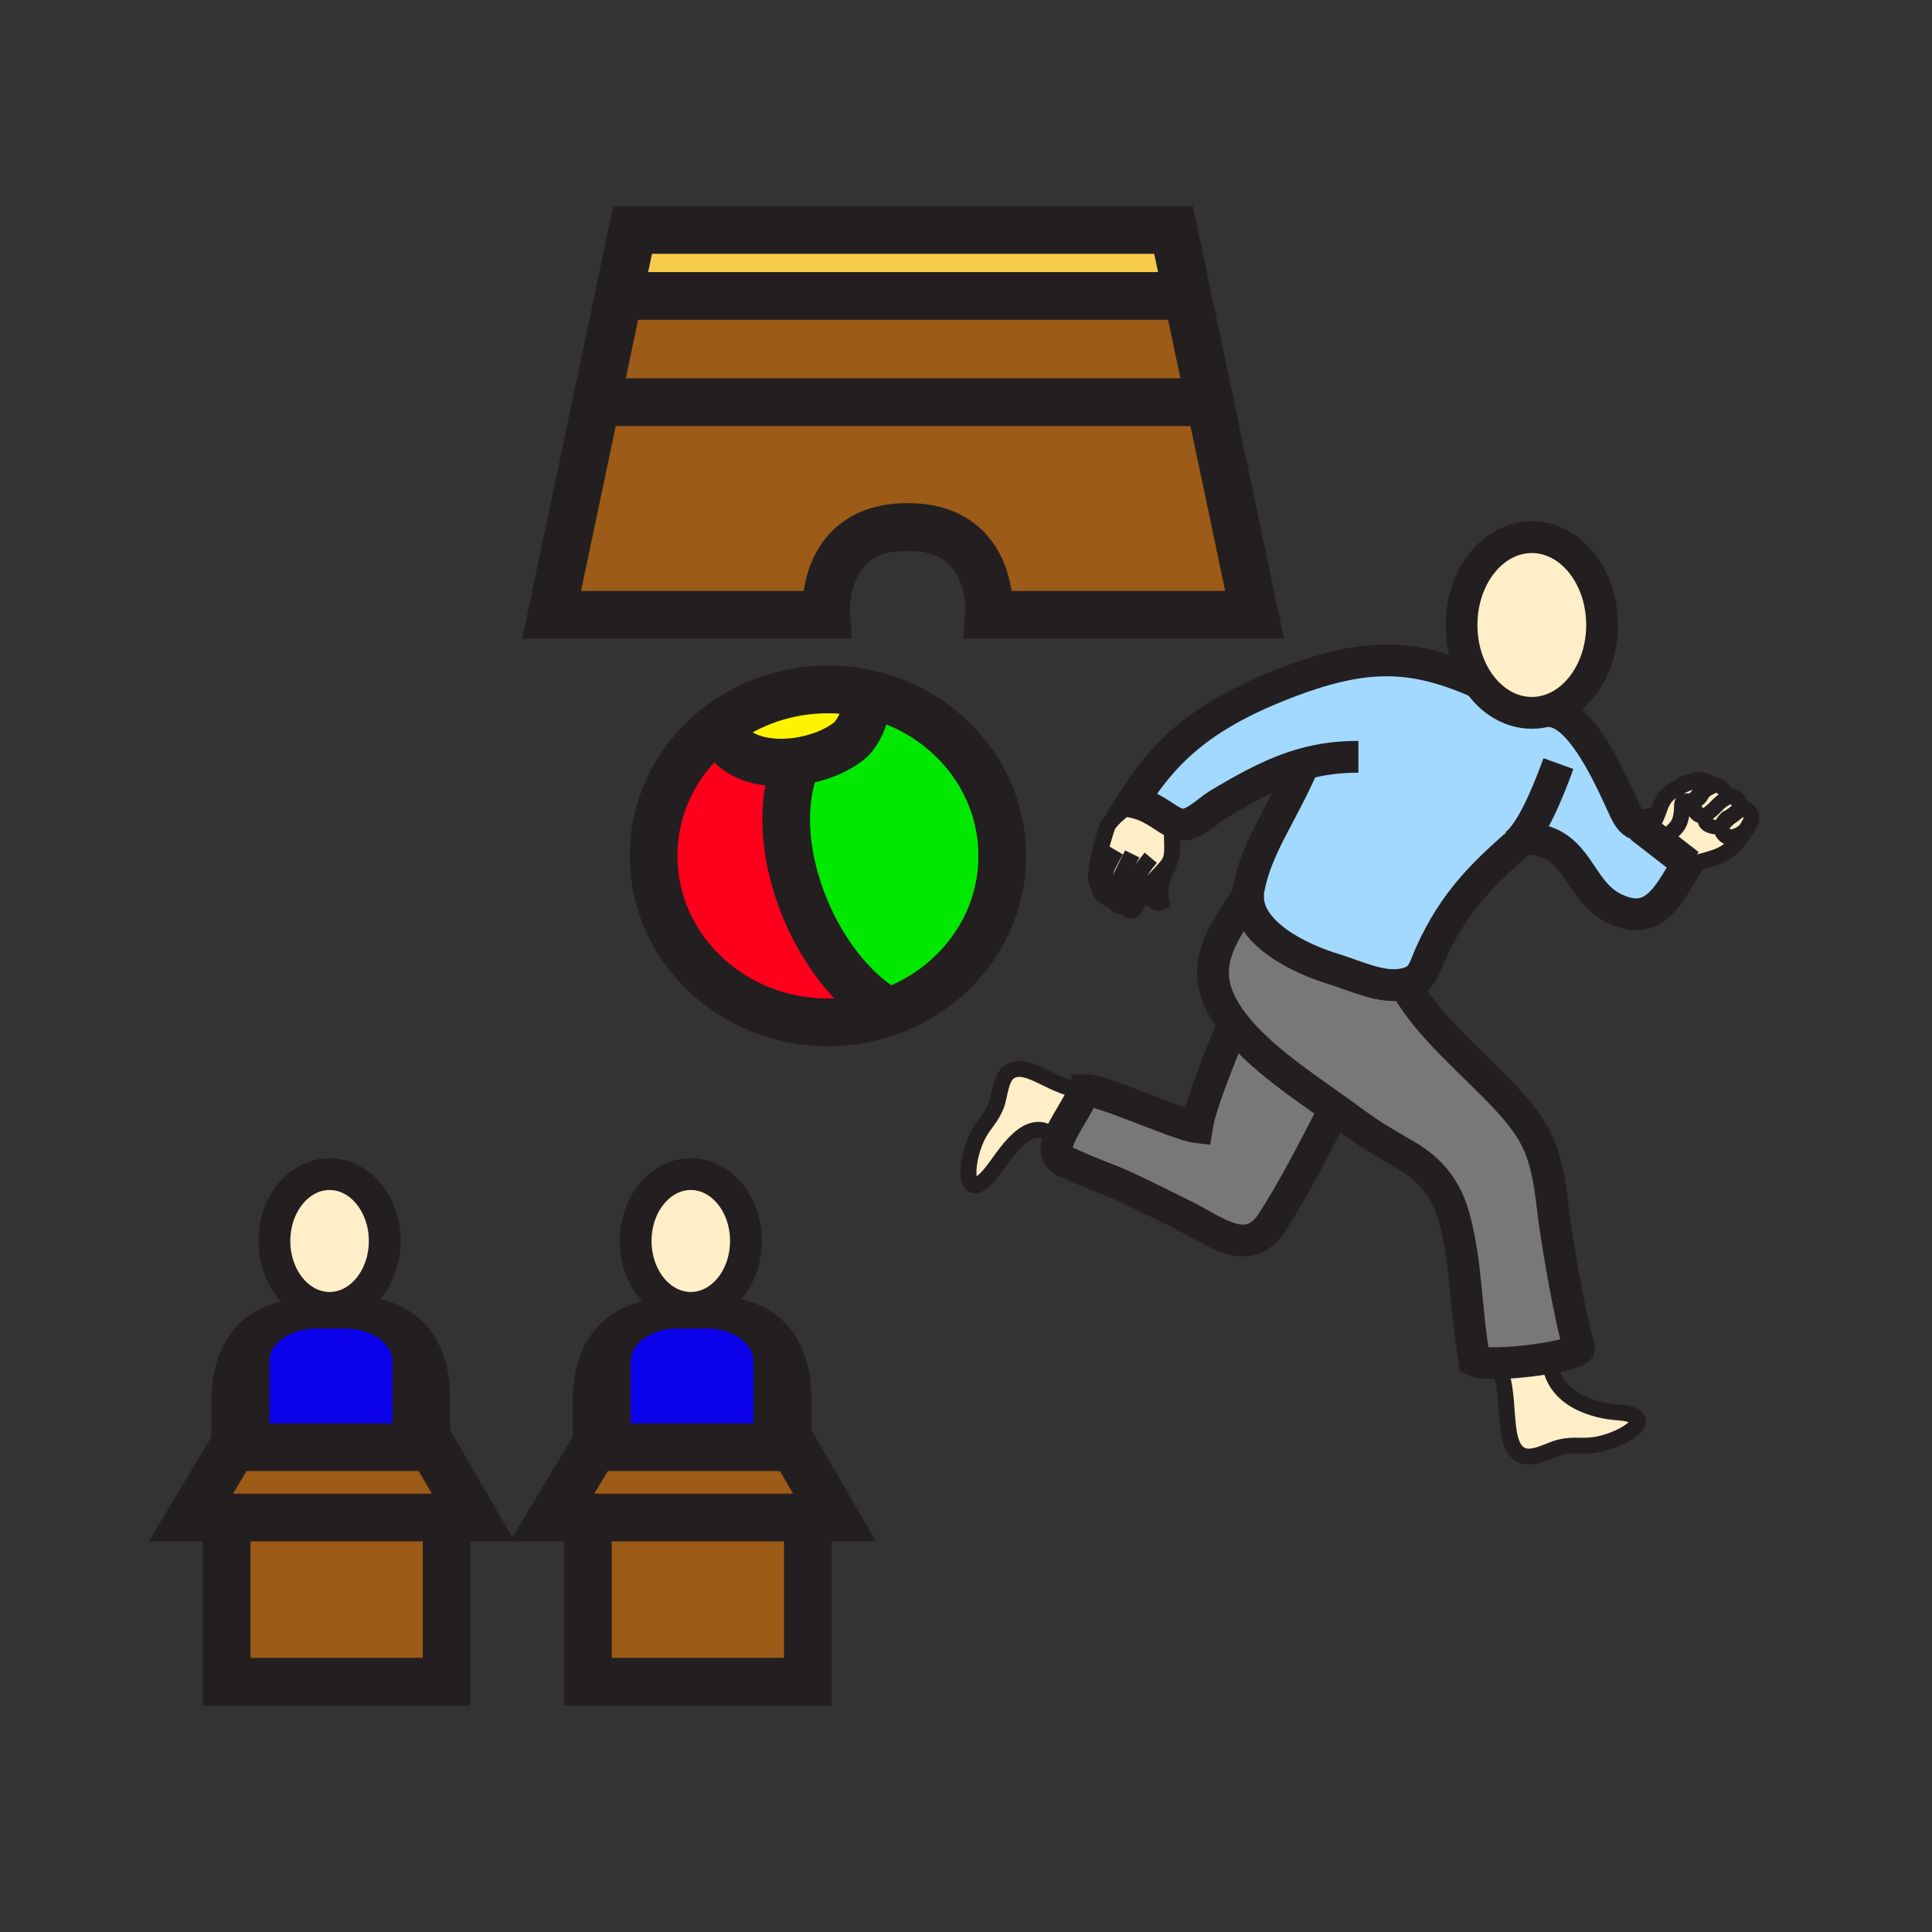 <?xml version="1.0" encoding="iso-8859-1"?>
<!-- Generator: Adobe Illustrator 12.0.1, SVG Export Plug-In . SVG Version: 6.00 Build 51448)  -->
<!DOCTYPE svg PUBLIC "-//W3C//DTD SVG 1.1//EN" "http://www.w3.org/Graphics/SVG/1.1/DTD/svg11.dtd">
<svg  version="1.1" id="Layer_1" xmlns="http://www.w3.org/2000/svg" xmlns:xlink="http://www.w3.org/1999/xlink" width="850.394" height="850.394"
	 viewBox="0 0 850.394 850.394" style="overflow:visible;enable-background:new 0 0 850.394 850.394;" xml:space="preserve">
<rect x="0" y="0" width="850.394" height="850.394" fill="#333333" stroke="none"/>
<g>
	<g id="XMLID_11_">
		<g>
			<path style="fill:#A3D9FF;" d="M670.63,369.03c-17.95,15.5-30.52,27.86-40.74,50.35c-3.46,7.59-3.5,11.9-11.63,13.75
				c-9.97,2.271-21.92-3.8-30.76-6.43c-15.48-4.62-38.63-15.96-38.19-32.56c0.021-0.97,0.131-1.96,0.32-2.97
				c3.57-18.66,14.49-32.32,24.24-54.92c-11.83,3.28-23.38,9.21-37.95,18.03c-3.939,2.39-10.77,9.4-15.979,8.66
				c-1.341-0.19-2.61-0.68-3.881-1.34c-4.55-2.35-9.199-6.96-17.569-8.64c12.76-20.17,27.81-36.19,62.5-50.36
				c37.939-15.5,59.25-15.42,88.939-2.5l0.49-0.33c5.68,8.55,14.24,14,23.83,14c2.28,0,4.5-0.31,6.64-0.9l0.061,0.23
				c13.649-1.35,26.569,27.16,31.22,36.96c4.6,9.67,5.45,15.27,15.57,12.47c-1.34,7.23,6.84,17.17,14.74,18.03
				c-0.12,0.2-0.24,0.4-0.351,0.6c-8.14,13.9-14.689,26.87-31.479,18.76C693.61,391.69,695.45,369.27,670.63,369.03z"/>
			<path style="fill:#787878;" d="M648.94,598.9c-4.25-26.49-3.4-43.07-9.03-63.49c-3.33-12.08-10.26-20.53-20.58-26.601
				c-12.98-7.649-15.07-8.569-27.37-17.64c-1.13-0.83-2.29-1.67-3.49-2.53c-14.71-10.56-34.29-23.319-45.649-38.239
				c-2.521-3.301-4.63-6.7-6.2-10.21c-7.89-17.641,2.939-30.97,12.689-46.05c-0.439,16.6,22.71,27.94,38.19,32.56
				c8.84,2.63,20.79,8.7,30.76,6.43c10.24,18.89,30.931,35.36,45.12,50.79c13.43,14.6,17.39,23.54,20.061,47.44
				c1.71,15.199,8.189,51.64,11.63,61.689c0.51,1.51-5.351,3.26-13.11,4.63c-7.43,1.32-16.6,2.28-23.54,2.34
				C654.04,600.05,650.54,599.73,648.94,598.9z"/>
			<path style="fill:#787878;" d="M588.47,488.64l-2.54,2.5c-7.89,15.23-16.739,32.561-25.97,46.82c-10.57,16.3-24.87,4-38.97-3.03
				c-41.98-20.89-24.181-11.22-52.09-23.59c-4.311-1.91-4.53-5.45-2.98-9.729c2.39-6.591,8.97-14.94,11.29-21.811
				c7.57-0.3,41.24,15.36,49.61,16.34c1.8-11.38,11.8-34.46,16-45.739C554.18,465.32,573.76,478.08,588.47,488.64z"/>
			<polygon style="fill:#9C5B16;" points="196.58,668.2 196.58,740.22 99.77,740.22 99.77,668.2 99.77,667.95 196.58,667.95 			"/>
			<polygon style="fill:#9C5B16;" points="191.14,638.35 208.32,667.95 196.58,667.95 99.77,667.95 84.03,667.95 100.1,641.15 
				102.58,637.01 111.62,637.01 179.63,637.01 190.36,637.01 			"/>
			<polygon style="fill:#9C5B16;" points="350.14,638.34 367.32,667.95 355.58,667.95 258.76,667.95 243.03,667.95 259.1,641.15 
				261.58,637.01 270.63,637.01 338.63,637.01 349.37,637.01 			"/>
			<polygon style="fill:#9C5B16;" points="355.58,668.2 355.58,740.22 258.76,740.22 258.76,668.2 258.76,667.95 355.58,667.95 			
				"/>
			<path style="fill:#0B00EA;" d="M350.14,615.43c0,14.351,0,20.38,0,22.91l-0.77-1.33h-10.74v-38c0-9.14-7.42-16.93-17.83-19.899
				l0.27-0.891C321.07,578.22,350.14,578.92,350.14,615.43z"/>
			<path style="fill:#0B00EA;" d="M288.11,579.21c3.02-0.91,6.3-1.4,9.73-1.4h13.58c3.3,0,6.46,0.46,9.38,1.301
				c10.41,2.97,17.83,10.76,17.83,19.899v38h-68v-38C270.63,589.97,277.89,582.25,288.11,579.21z"/>
			<path style="fill:#0B00EA;" d="M288.11,579.21c-10.22,3.04-17.48,10.76-17.48,19.8v38h-9.05l-2.48,4.141c0,0,0,0,0-24.74
				C259.1,580.95,286.53,579.28,288.11,579.21z"/>
			<path style="fill:#0B00EA;" d="M191.14,615.43c0,14.37,0,20.391,0,22.92l-0.78-1.34h-10.73v-38c0-9.14-7.42-16.93-17.83-19.899
				l0.27-0.891C162.07,578.22,191.14,578.92,191.14,615.43z"/>
			<path style="fill:#0B00EA;" d="M129.11,579.21c-10.23,3.04-17.49,10.76-17.49,19.8v38h-9.04l-2.48,4.141c0,0,0,0,0-24.74
				C100.1,580.88,127.63,579.27,129.11,579.21z"/>
			<path style="fill:#0B00EA;" d="M129.11,579.21c3.02-0.91,6.3-1.4,9.73-1.4h13.58c3.3,0,6.46,0.46,9.38,1.301
				c10.41,2.97,17.83,10.76,17.83,19.899v38h-68.01v-38C111.62,589.97,118.88,582.25,129.11,579.21z"/>
			<path style="fill:#FFEEC8;" d="M658.42,600.24v-0.221c6.94-0.06,16.11-1.02,23.54-2.34c0.98,19.2,21.25,23.38,30.16,23.99
				c18.76,1.311,3.84,11.7-8.96,14.13c-6.84,1.29-9.83-0.34-16.71,1.32c-4.03,0.97-10.79,5.07-15.54,3.78
				C659.33,637.8,666.58,611.42,658.42,600.24z"/>
			<path style="fill:#FFEEC8;" d="M145.06,516.8c13.4,0,24.28,13.17,24.28,29.431c0,16.26-10.88,29.449-24.28,29.449
				s-24.27-13.189-24.27-29.449C120.79,529.97,131.66,516.8,145.06,516.8z"/>
			<path style="fill:#FFEEC8;" d="M304.06,516.8c13.41,0,24.28,13.17,24.28,29.431c0,16.26-10.87,29.449-24.28,29.449
				c-13.4,0-24.27-13.189-24.27-29.449C279.79,529.97,290.66,516.8,304.06,516.8z"/>
			<path style="fill:#FFEEC8;" d="M477.21,479.8c-2.32,6.87-8.9,15.22-11.29,21.811l-1.02-0.46
				c-12.08-12.221-22.7,7.92-28.721,15.22c-11.97,14.52-11.76-3.68-6.29-15.49c2.94-6.33,5.98-7.8,8.63-14.35
				c1.561-3.86,1.771-12.28,5.95-14.87C452.72,466.59,463.87,479.8,477.21,479.8z"/>
			<path style="fill:#FFEEC8;" d="M504.97,391.04c0.67-0.9,1.431-1.85,2.28-2.84c2.38-2.76,5.09-5.16,6.78-7.54l0.569,0.4
				c-3.279,4.67-4.489,10.29-3.399,15.96C507.96,398.63,505.55,394.11,504.97,391.04z"/>
			<path style="fill:#FFEEC8;" d="M485.72,394.25c-1.14-0.7-1.41-1.72-1.43-2.44c-0.79-1.33-1.86-3.97-1.87-5.49
				c-0.11-7.49,4.85-22.23,5.21-22.92c1.7-3.24,8.04-7.91,10.86-10.44c8.37,1.68,13.02,6.29,17.569,8.64
				c-0.67,7.74,0.41,11.3-0.489,15.8c-0.221,1.1-0.771,2.18-1.54,3.26c-1.69,2.38-4.4,4.78-6.78,7.54
				c-0.85,0.99-1.61,1.94-2.28,2.84c-3.729,5.01-4.88,8.58-6.02,9.37c-1.19,0.84-2.79,0.28-3.101-0.99l-0.26,0.07
				c-1.1,0.13-3.21-0.25-4.53-1.28c-1.04-0.8-0.96-2.24-0.88-2.84C489.27,396.54,487.38,395.26,485.72,394.25z"/>
			<path style="fill:#FFEEC8;" d="M767.29,356.02c2.3-0.03,4.2,3.03,3.54,4.98c-0.4,1.22-1.45,2.96-2.41,4.42
				c-0.01,0.01-0.01,0.01-0.02,0.02c-1.301,1.32-5.7,4.34-8.561,2.54c-1.81-1.13-2.479-3.05-1.6-5.11c1.34-1.01,2.72-2.58,4.76-4.33
				c0.01-0.01,0.01-0.01,0.02-0.01c1.801-1.35,2.32-2.18,3.48-2.43C766.73,356.05,766.99,356.02,767.29,356.02z"/>
			<path style="fill:#FFEEC8;" d="M758.24,362.87c-1.62,1.23-3.17,1.65-5.73,0.6c-3.06-1.25-2.27-3.75-0.76-5.29
				c0.24-0.24,0.5-0.46,0.76-0.65c2.36-1.7,4.24-4.57,6.87-5.84c0.46-0.22,0.76-0.47,0.93-0.74c0.671-0.3,2.131-0.76,3.28,0.06
				c1.57,1.12,2.69,3.29,2.88,4.55l0.03,0.54c-1.16,0.25-1.68,1.08-3.48,2.43c-0.01,0-0.01,0-0.02,0.01
				C760.96,360.29,759.58,361.86,758.24,362.87z"/>
			<path style="fill:#FFEEC8;" d="M749.4,348.46c1.569-1.22,3.22-2.1,4.13-2.49l0.01,0.02c0.43-0.23,2.28-1.07,3.99,0.47
				c1.6,1.44,3.63,3.2,2.779,4.49c-0.17,0.27-0.47,0.52-0.93,0.74c-2.63,1.27-4.51,4.14-6.87,5.84c-0.26,0.19-0.52,0.41-0.76,0.65
				c-0.99,0.7-4.25,1.92-5.93-1.99c-0.58-1.35-0.42-2.65,0.16-3.86c0.38-0.14,0.76-0.33,1.109-0.59
				C748.18,350.93,748.93,349.8,749.4,348.46z"/>
			<path style="fill:#FFEEC8;" d="M752.51,363.47c2.561,1.05,4.11,0.63,5.73-0.6c-0.88,2.06-0.21,3.98,1.6,5.11
				c2.86,1.8,7.26-1.22,8.561-2.54c-0.44,0.67-0.86,1.27-1.2,1.74c-2.32,3.24-5.11,6.78-8.76,8.7c-3.86,2.04-6.721,2.4-16.311,5.28
				c0.11-0.2,0.23-0.4,0.351-0.6c-7.9-0.86-16.08-10.8-14.74-18.03c0.08-0.47,0.21-0.93,0.38-1.37l0.14,0.05
				c2.311-4.31,2.45-8.18,5.721-11.37c0.42-0.41,2.239-2.08,5.859-3.84c0.01,0,0.01-0.01,0.021-0.02c1.409-0.68,3.1-1.38,5.09-2.03
				c2.56-0.57,5.02-0.55,5.02,0.75c0,1.37-0.18,2.64-0.569,3.76c-1.391,1.06-2.721,2.39-3.42,3.87c-0.58,1.21-0.74,2.51-0.16,3.86
				c1.68,3.91,4.939,2.69,5.93,1.99C750.24,359.72,749.45,362.22,752.51,363.47z"/>
			<path style="fill:#FFEEC8;" d="M674.25,236.43c17.08,0,30.93,17.31,30.93,38.67c0,18.51-10.399,33.97-24.29,37.77
				c-2.14,0.59-4.359,0.9-6.64,0.9c-9.59,0-18.15-5.45-23.83-14c-4.439-6.69-7.11-15.29-7.11-24.67
				C643.31,253.74,657.16,236.43,674.25,236.43z"/>
			<path style="fill:#00E800;" d="M374.81,304.13c37.47,4.84,66.36,35.5,66.36,72.59c0,31.61-20.96,58.54-50.33,68.82l-0.18-0.49
				c-32.35-18.7-54.94-74.56-39.81-109.86c8.57-1.17,16.97-4.38,22.85-9.01c5.16-4.06,12.41-19.75,1.11-22.03V304.13z"/>
			<path style="fill:#FF001C;" d="M390.66,445.05l0.18,0.49c-8.24,2.89-17.14,4.46-26.42,4.46c-42.38,0-76.74-32.8-76.74-73.28
				c0-23.29,11.39-44.04,29.14-57.46c3.52,13.78,19.04,17.97,34.03,15.93C335.72,370.49,358.31,426.35,390.66,445.05z"/>
			<path style="fill:#FFF400;" d="M350.85,335.19c-14.99,2.04-30.51-2.15-34.03-15.93c13.08-9.9,29.62-15.8,47.6-15.8
				c3.52,0,6.99,0.23,10.39,0.67v0.02c11.3,2.28,4.05,17.97-1.11,22.03C367.82,330.81,359.42,334.02,350.85,335.19z"/>
			<path style="fill:#9C5B16;" d="M532.52,177.03l19.7,93.57H435.34c0,0,2.97-38.62-35.65-38.62h-0.39
				c-38.63,0-35.66,38.62-35.66,38.62H242.81l19.85-94.33l3.6,0.76H532.52z"/>
			<polygon style="fill:#9C5B16;" points="522.64,130.1 532.52,177.03 266.26,177.03 262.66,176.27 272.38,130.1 273.19,130.27 
				521.83,130.27 			"/>
			<polygon style="fill:#F6CC4B;" points="516.56,101.23 522.64,130.1 521.83,130.27 273.19,130.27 272.38,130.1 278.46,101.23 
				316.81,101.23 317.48,101.23 			"/>
		</g>
		<g>
			<path style="fill:none;stroke:#231F20;stroke-width:14;" d="M169.34,546.23c0,16.26-10.88,29.449-24.28,29.449
				s-24.27-13.189-24.27-29.449c0-16.261,10.87-29.431,24.27-29.431S169.34,529.97,169.34,546.23z"/>
			<path style="fill:none;stroke:#231F20;stroke-width:14;" d="M179.63,637.01v-38c0-9.14-7.42-16.93-17.83-19.899
				c-2.92-0.841-6.08-1.301-9.38-1.301h-13.58c-3.43,0-6.71,0.49-9.73,1.4c-10.23,3.04-17.49,10.76-17.49,19.8v38"/>
			<polygon style="fill:none;stroke:#231F20;stroke-width:21;" points="179.63,637.01 190.36,637.01 191.14,638.35 208.32,667.95 
				196.58,667.95 99.77,667.95 84.03,667.95 100.1,641.15 102.58,637.01 111.62,637.01 			"/>
			<polyline style="fill:none;stroke:#231F20;stroke-width:21;" points="99.77,668.2 99.77,740.22 196.58,740.22 196.58,668.2 			
				"/>
			<path style="fill:none;stroke:#231F20;stroke-width:14;" d="M129.17,579.21c0,0-0.02,0-0.06,0c-1.48,0.06-29.01,1.67-29.01,37.2
				c0,24.74,0,24.74,0,24.74"/>
			<path style="fill:none;stroke:#231F20;stroke-width:14;" d="M162.07,578.22c0,0,29.07,0.7,29.07,37.21c0,14.37,0,20.391,0,22.92
				c0,1.82,0,1.82,0,1.82"/>
			<path style="fill:none;stroke:#231F20;stroke-width:14;" d="M328.34,546.23c0,16.26-10.87,29.449-24.28,29.449
				c-13.4,0-24.27-13.189-24.27-29.449c0-16.261,10.87-29.431,24.27-29.431C317.47,516.8,328.34,529.97,328.34,546.23z"/>
			<path style="fill:none;stroke:#231F20;stroke-width:14;" d="M338.63,637.01v-38c0-9.14-7.42-16.93-17.83-19.899
				c-2.92-0.841-6.08-1.301-9.38-1.301h-13.58c-3.43,0-6.71,0.49-9.73,1.4c-10.22,3.04-17.48,10.76-17.48,19.8v38"/>
			<polygon style="fill:none;stroke:#231F20;stroke-width:21;" points="338.63,637.01 349.37,637.01 350.14,638.34 367.32,667.95 
				355.58,667.95 258.76,667.95 243.03,667.95 259.1,641.15 261.58,637.01 270.63,637.01 			"/>
			<polyline style="fill:none;stroke:#231F20;stroke-width:21;" points="258.76,668.2 258.76,740.22 355.58,740.22 355.58,668.2 			
				"/>
			<path style="fill:none;stroke:#231F20;stroke-width:14;" d="M288.18,579.21c0,0-0.02,0-0.07,0c-1.58,0.07-29.01,1.74-29.01,37.2
				c0,24.74,0,24.74,0,24.74"/>
			<path style="fill:none;stroke:#231F20;stroke-width:14;" d="M321.07,578.22c0,0,29.07,0.7,29.07,37.21c0,14.351,0,20.38,0,22.91
				c0,1.83,0,1.83,0,1.83"/>
			<path style="fill:none;stroke:#231F20;stroke-width:14;" d="M680.89,312.87c13.891-3.8,24.29-19.26,24.29-37.77
				c0-21.36-13.85-38.67-30.93-38.67c-17.09,0-30.94,17.31-30.94,38.67c0,9.38,2.671,17.98,7.11,24.67c5.68,8.55,14.24,14,23.83,14
				C676.53,313.77,678.75,313.46,680.89,312.87z"/>
			<path style="fill:none;stroke:#231F20;stroke-width:14;" d="M680.95,313.1c13.649-1.35,26.569,27.16,31.22,36.96
				c4.6,9.67,5.45,15.27,15.57,12.47c0.58-0.16,1.189-0.34,1.83-0.56"/>
			<path style="fill:none;stroke:#231F20;stroke-width:14;" d="M743.21,379.32c-0.25,0.41-0.49,0.83-0.729,1.24
				c-0.12,0.2-0.24,0.4-0.351,0.6c-8.14,13.9-14.689,26.87-31.479,18.76c-17.04-8.23-15.2-30.65-40.021-30.89
				c-0.25-0.01-0.52-0.01-0.78-0.01c-0.01,0-0.01,0-0.02,0"/>
			<path style="fill:none;stroke:#231F20;stroke-width:14;" d="M673.44,366.61c-0.95,0.82-1.891,1.62-2.811,2.42
				c-17.95,15.5-30.52,27.86-40.74,50.35c-3.46,7.59-3.5,11.9-11.63,13.75c-9.97,2.271-21.92-3.8-30.76-6.43
				c-15.48-4.62-38.63-15.96-38.19-32.56c0.021-0.97,0.131-1.96,0.32-2.97c3.57-18.66,14.49-32.32,24.24-54.92
				c0.02-0.05,0.04-0.09,0.06-0.14"/>
			<path style="fill:none;stroke:#231F20;stroke-width:14;" d="M649.93,300.1c-29.689-12.92-51-13-88.939,2.5
				c-34.69,14.17-49.74,30.19-62.5,50.36c8.37,1.68,13.02,6.29,17.569,8.64c1.271,0.66,2.54,1.15,3.881,1.34
				c5.21,0.74,12.04-6.27,15.979-8.66c14.57-8.82,26.12-14.75,37.95-18.03c7.61-2.12,15.33-3.14,24.06-3.14"/>
			<path style="fill:none;stroke:#231F20;stroke-width:14;" d="M618.26,433.13c10.24,18.89,30.931,35.36,45.12,50.79
				c13.43,14.6,17.39,23.54,20.061,47.44c1.71,15.199,8.189,51.64,11.63,61.689c0.51,1.51-5.351,3.26-13.11,4.63
				c-7.43,1.32-16.6,2.28-23.54,2.34c-4.38,0.03-7.88-0.289-9.479-1.119c-4.25-26.49-3.4-43.07-9.03-63.49
				c-3.33-12.08-10.26-20.53-20.58-26.601c-12.98-7.649-15.07-8.569-27.37-17.64c-1.13-0.83-2.29-1.67-3.49-2.53
				c-14.71-10.56-34.29-23.319-45.649-38.239c-2.521-3.301-4.63-6.7-6.2-10.21c-7.89-17.641,2.939-30.97,12.689-46.05
				c0.011,0,0.011-0.01,0.011-0.01"/>
			<path style="fill:none;stroke:#231F20;stroke-width:14;" d="M585.93,491.14c-7.89,15.23-16.739,32.561-25.97,46.82
				c-10.57,16.3-24.87,4-38.97-3.03c-41.98-20.89-24.181-11.22-52.09-23.59c-4.311-1.91-4.53-5.45-2.98-9.729
				c2.39-6.591,8.97-14.94,11.29-21.811c7.57-0.3,41.24,15.36,49.61,16.34c1.8-11.38,11.8-34.46,16-45.739
				c0.029-0.091,0.069-0.181,0.1-0.271"/>
			<path style="fill:none;stroke:#231F20;stroke-width:7;" d="M477.21,479.8c-13.34,0-24.49-13.21-32.74-8.14
				c-4.18,2.59-4.39,11.01-5.95,14.87c-2.649,6.55-5.689,8.02-8.63,14.35c-5.47,11.811-5.68,30.01,6.29,15.49
				c6.021-7.3,16.641-27.44,28.721-15.22"/>
			<path style="fill:none;stroke:#231F20;stroke-width:7;" d="M658.42,600.24c8.16,11.18,0.91,37.56,12.49,40.66
				c4.75,1.29,11.51-2.811,15.54-3.78c6.88-1.66,9.87-0.03,16.71-1.32c12.8-2.43,27.72-12.819,8.96-14.13
				c-8.91-0.61-29.18-4.79-30.16-23.99c-0.06-1.17-0.05-2.39,0.04-3.68"/>
			<path style="fill:none;stroke:#231F20;stroke-width:14;" d="M685.96,336.11c-2.94,8.13-9.33,25.03-16.11,32.91
				c-1.13,1.31-2.27,2.37-3.399,3.1"/>
			<path style="fill:none;stroke:#231F20;stroke-width:7;" d="M739.86,345.98c1.409-0.68,3.1-1.38,5.09-2.03
				c0.51-0.17,1.05-0.33,1.6-0.49c2.63-0.74,8.32,1.92,6.98,2.51c-0.91,0.39-2.561,1.27-4.13,2.49c-1.391,1.06-2.721,2.39-3.42,3.87
				c-0.58,1.21-0.74,2.51-0.16,3.86c1.68,3.91,4.939,2.69,5.93,1.99c0.04-0.03,0.08-0.05,0.11-0.08"/>
			<path style="fill:none;stroke:#231F20;stroke-width:7;" d="M728.26,361.21c2.311-4.31,2.45-8.18,5.721-11.37
				c0.42-0.41,2.239-2.08,5.859-3.84"/>
			<path style="fill:none;stroke:#231F20;stroke-width:6.347;" d="M753.45,346.04c0,0,0.03-0.02,0.09-0.05
				c0.43-0.23,2.28-1.07,3.99,0.47c1.6,1.44,3.63,3.2,2.779,4.49c-0.17,0.27-0.47,0.52-0.93,0.74c-2.63,1.27-4.51,4.14-6.87,5.84
				c-0.26,0.19-0.52,0.41-0.76,0.65c-1.51,1.54-2.3,4.04,0.76,5.29c2.561,1.05,4.11,0.63,5.73-0.6c1.34-1.01,2.72-2.58,4.76-4.33"/>
			<path style="fill:none;stroke:#231F20;stroke-width:7;" d="M759.93,351.13c0,0,0.141-0.08,0.38-0.18
				c0.671-0.3,2.131-0.76,3.28,0.06c1.57,1.12,2.69,3.29,2.88,4.55"/>
			<path style="fill:none;stroke:#231F20;stroke-width:7;" d="M768.42,365.42c0.96-1.46,2.01-3.2,2.41-4.42
				c0.66-1.95-1.24-5.01-3.54-4.98c-0.3,0-0.56,0.03-0.79,0.08c-1.16,0.25-1.68,1.08-3.48,2.43c-0.01,0-0.01,0-0.02,0.01
				c-0.73,0.54-1.66,1.16-2.92,1.86"/>
			<path style="fill:none;stroke:#231F20;stroke-width:7;" d="M736.71,382.84c2.021-0.64,3.81-1.2,5.42-1.68
				c9.59-2.88,12.45-3.24,16.311-5.28c3.649-1.92,6.439-5.46,8.76-8.7c0.34-0.47,0.76-1.07,1.2-1.74"/>
			<path style="fill:none;stroke:#231F20;stroke-width:7;" d="M760.83,359.72c-1.3,1.03-2.14,2.11-2.59,3.15
				c-0.88,2.06-0.21,3.98,1.6,5.11c2.86,1.8,7.26-1.22,8.561-2.54c0.01-0.01,0.01-0.01,0.02-0.02"/>
			<path style="fill:none;stroke:#231F20;stroke-width:7;stroke-miterlimit:10;" d="M498.49,352.96c-2.82,2.53-9.16,7.2-10.86,10.44
				c-0.36,0.69-5.32,15.43-5.21,22.92c0.01,1.52,1.08,4.16,1.87,5.49c0.44,0.73,0.79,1.06,0.85,0.61c0.181-1.42-0.199-1.77,1.7-9.37
				c0.58-2.29,4.41-8.72,4.41-8.72"/>
			<path style="fill:none;stroke:#231F20;stroke-width:7;stroke-miterlimit:10;" d="M484.37,390.94c0,0-0.101,0.36-0.08,0.87
				c0.02,0.72,0.29,1.74,1.43,2.44c1.66,1.01,3.55,2.29,4.46,1.12c0.16-0.21,0.29-0.49,0.38-0.86c0.721-2.84,0.74-4.6,3.471-9.97
				c1.7-3.36,4.31-8.68,4.31-8.68"/>
			<path style="fill:none;stroke:#231F20;stroke-width:6.347;stroke-miterlimit:10;" d="M490.23,395.1c0,0-0.021,0.1-0.051,0.27
				c-0.08,0.6-0.16,2.04,0.88,2.84c1.32,1.03,3.431,1.41,4.53,1.28"/>
			<path style="fill:none;stroke:#231F20;stroke-width:7;stroke-miterlimit:10;" d="M516.2,360.15c-0.05,0.5-0.101,0.99-0.141,1.45
				c-0.67,7.74,0.41,11.3-0.489,15.8c-0.221,1.1-0.771,2.18-1.54,3.26c-1.69,2.38-4.4,4.78-6.78,7.54
				c-0.85,0.99-1.61,1.94-2.28,2.84c-3.729,5.01-4.88,8.58-6.02,9.37c-1.19,0.84-2.79,0.28-3.101-0.99
				c-0.08-0.3-0.08-0.65,0.021-1.03c0.56-2.29-0.08-2.66,3.36-9.27c1.079-2.1,1.85-5.09,7.289-11.58"/>
			<path style="fill:none;stroke:#231F20;stroke-width:6.347;stroke-miterlimit:10;" d="M743.45,380.62
				c-0.32,0-0.65-0.02-0.97-0.06c-7.9-0.86-16.08-10.8-14.74-18.03c0.08-0.47,0.21-0.93,0.38-1.37c0.1-0.25,0.21-0.5,0.33-0.74"/>
			<path style="fill:none;stroke:#231F20;stroke-width:7;" d="M514.91,380.62c-0.11,0.15-0.21,0.29-0.311,0.44
				c-3.279,4.67-4.489,10.29-3.399,15.96c-3.24,1.61-5.65-2.91-6.23-5.98c-0.029-0.14-0.05-0.28-0.069-0.42"/>
			<path style="fill:none;stroke:#231F20;stroke-width:7;" d="M739.84,346c0.01,0,0.01-0.01,0.021-0.02
				c0.979-0.79,3.06-1.59,5.09-2.03c2.56-0.57,5.02-0.55,5.02,0.75c0,1.37-0.18,2.64-0.569,3.76c-0.471,1.34-1.221,2.47-2.311,3.28
				c-0.35,0.26-0.729,0.45-1.109,0.59c-2.561,0.91-5.61-0.55-5.61,1.88c0,8.41-2.39,9.87-4.91,12.4"/>
			<path style="fill:none;stroke:#231F20;stroke-width:21;" d="M374.81,304.13c37.47,4.84,66.36,35.5,66.36,72.59
				c0,31.61-20.96,58.54-50.33,68.82c-8.24,2.89-17.14,4.46-26.42,4.46c-42.38,0-76.74-32.8-76.74-73.28
				c0-23.29,11.39-44.04,29.14-57.46c13.08-9.9,29.62-15.8,47.6-15.8C367.94,303.46,371.41,303.69,374.81,304.13z"/>
			<path style="fill:none;stroke:#231F20;stroke-width:21;" d="M316.4,317.32c0.11,0.67,0.25,1.31,0.42,1.94
				c3.52,13.78,19.04,17.97,34.03,15.93c8.57-1.17,16.97-4.38,22.85-9.01c5.16-4.06,12.41-19.75,1.11-22.03"/>
			<path style="fill:none;stroke:#231F20;stroke-width:21;" d="M350.87,335.14c-0.01,0.02-0.01,0.03-0.02,0.05
				c-15.13,35.3,7.46,91.16,39.81,109.86"/>
			<path style="fill:none;stroke:#231F20;stroke-width:21;" d="M532.52,177.03l19.7,93.57H435.34c0,0,2.97-38.62-35.65-38.62h-0.39
				c-38.63,0-35.66,38.62-35.66,38.62H242.81l19.85-94.33l9.72-46.17l6.08-28.87h38.35h0.67h199.08l6.08,28.87L532.52,177.03z"/>
			<line style="fill:none;stroke:#231F20;stroke-width:21;" x1="273.19" y1="130.27" x2="521.83" y2="130.27"/>
			<line style="fill:none;stroke:#231F20;stroke-width:21;" x1="266.26" y1="177.03" x2="532.52" y2="177.03"/>
		</g>
	</g>
</g>
<rect style="fill:none;" width="850.394" height="850.394"/>
<line style="fill:none;stroke:#231F20;stroke-width:14;" x1="722" y1="364" x2="743.45" y2="380.62"/>
</svg>
